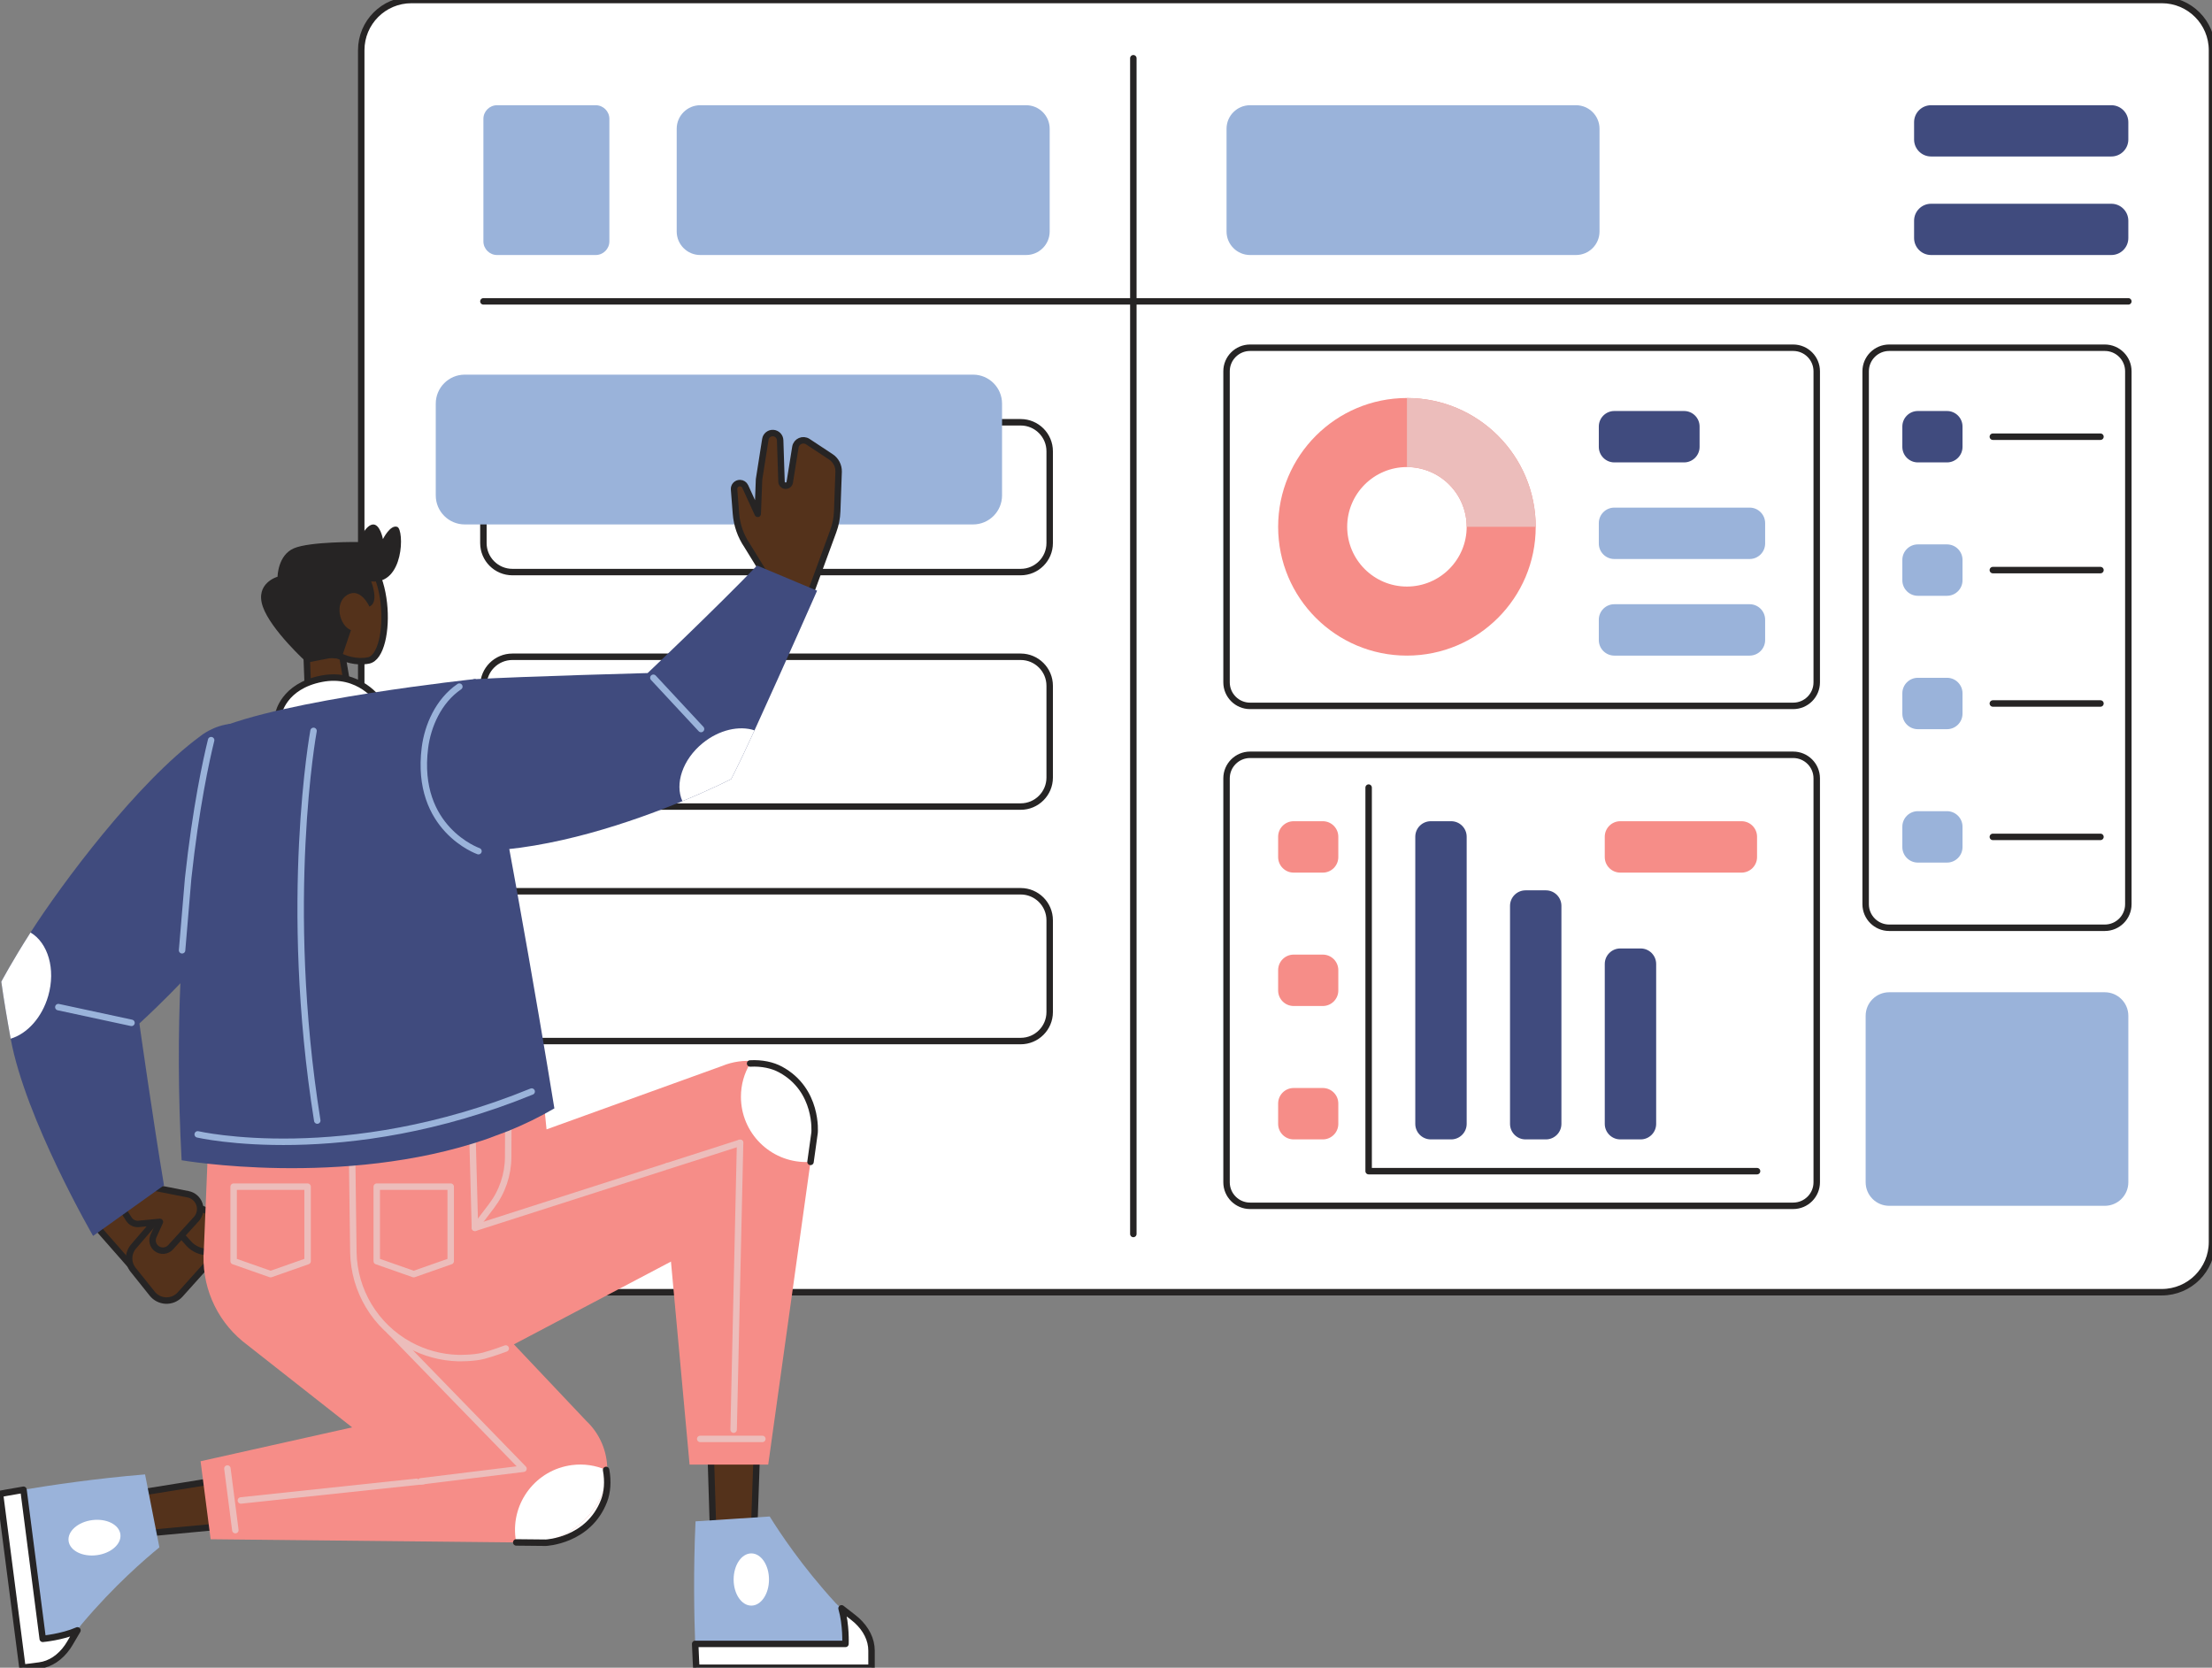 <?xml version="1.0" encoding="utf-8"?>
<svg viewBox="-89.512 0 537.238 405.009" xmlns="http://www.w3.org/2000/svg">
  <rect x="-89.512" y="0" width="537.238" height="405.009" fill="#808080" stroke="none"/>
  <path class="st3" d="M 435.538 313.817 L 10.411 313.817 C 3.68 313.817 -1.777 308.361 -1.777 301.629 L -1.777 12.188 C -1.777 5.457 3.68 0 10.411 0 L 435.538 0 C 442.269 0 447.726 5.457 447.726 12.188 L 447.726 301.629 C 447.726 308.361 442.269 313.817 435.538 313.817 Z" style="fill: rgb(255, 255, 255); stroke: rgb(38, 36, 36); stroke-linecap: round; stroke-linejoin: round; stroke-miterlimit: 10; stroke-width: 1.568px;"/>
  <line class="st1" x1="185.746" y1="14.144" x2="185.746" y2="299.673" style="fill: none; stroke: rgb(38, 36, 36); stroke-linecap: round; stroke-linejoin: round; stroke-miterlimit: 10; stroke-width: 1.568px;"/>
  <line class="st1" x1="427.406" y1="73.189" x2="27.893" y2="73.189" style="fill: none; stroke: rgb(38, 36, 36); stroke-linecap: round; stroke-linejoin: round; stroke-miterlimit: 10; stroke-width: 1.568px;"/>
  <path class="st1" d="M 158.383 138.93 L 34.94 138.93 C 31.048 138.93 27.893 135.775 27.893 131.883 L 27.893 109.598 C 27.893 105.706 31.048 102.551 34.94 102.551 L 158.383 102.551 C 162.274 102.551 165.429 105.706 165.429 109.598 L 165.429 131.883 C 165.429 135.775 162.274 138.93 158.383 138.93 Z" style="fill: none; stroke: rgb(38, 36, 36); stroke-linecap: round; stroke-linejoin: round; stroke-miterlimit: 10; stroke-width: 1.568px;"/>
  <path class="st0" d="M 159.71 61.931 L 80.559 61.931 C 77.401 61.931 74.841 59.371 74.841 56.213 L 74.841 31.272 C 74.841 28.113 77.401 25.553 80.559 25.553 L 159.71 25.553 C 162.869 25.553 165.429 28.113 165.429 31.272 L 165.429 56.213 C 165.429 59.371 162.869 61.931 159.71 61.931 Z" style="fill: rgb(154, 179, 218);"/>
  <path class="st0" d="M 293.254 61.931 L 214.103 61.931 C 210.944 61.931 208.384 59.371 208.384 56.213 L 208.384 31.272 C 208.384 28.113 210.944 25.553 214.103 25.553 L 293.254 25.553 C 296.412 25.553 298.972 28.113 298.972 31.272 L 298.972 56.213 C 298.972 59.371 296.412 61.931 293.254 61.931 Z" style="fill: #9ab3da;"/>
  <path class="st3" d="M 346.007 171.424 L 214.103 171.424 C 210.944 171.424 208.384 168.863 208.384 165.705 L 208.384 90.166 C 208.384 87.008 210.944 84.448 214.103 84.448 L 346.007 84.448 C 349.166 84.448 351.726 87.008 351.726 90.166 L 351.726 165.705 C 351.726 168.863 349.166 171.424 346.007 171.424 Z" style="fill: rgb(255, 255, 255); stroke: rgb(38, 36, 36); stroke-linecap: round; stroke-linejoin: round; stroke-miterlimit: 10; stroke-width: 1.568px;"/>
  <path class="st3" d="M 346.007 292.834 L 214.103 292.834 C 210.944 292.834 208.384 290.274 208.384 287.116 L 208.384 189.023 C 208.384 185.865 210.944 183.305 214.103 183.305 L 346.007 183.305 C 349.166 183.305 351.726 185.865 351.726 189.023 L 351.726 287.116 C 351.726 290.274 349.166 292.834 346.007 292.834 Z" style="fill: rgb(255, 255, 255); stroke: rgb(38, 36, 36); stroke-linecap: round; stroke-linejoin: round; stroke-miterlimit: 10; stroke-width: 1.568px;"/>
  <path class="st0" d="M 421.688 292.834 L 369.326 292.834 C 366.168 292.834 363.607 290.274 363.607 287.116 L 363.607 246.691 C 363.607 243.532 366.168 240.972 369.326 240.972 L 421.688 240.972 C 424.846 240.972 427.406 243.532 427.406 246.691 L 427.406 287.116 C 427.406 290.274 424.846 292.834 421.688 292.834 Z" style="fill: #9ab3da;"/>
  <path class="st2" d="M 423.28 38.002 L 379.495 38.002 C 377.217 38.002 375.37 36.155 375.37 33.876 L 375.37 29.679 C 375.37 27.4 377.217 25.553 379.495 25.553 L 423.28 25.553 C 425.559 25.553 427.406 27.4 427.406 29.679 L 427.406 33.876 C 427.406 36.155 425.559 38.002 423.28 38.002 Z" style="fill: #404b7e;"/>
  <path class="st2" d="M 423.28 61.931 L 379.495 61.931 C 377.217 61.931 375.37 60.084 375.37 57.806 L 375.37 53.608 C 375.37 51.329 377.217 49.482 379.495 49.482 L 423.28 49.482 C 425.559 49.482 427.406 51.329 427.406 53.608 L 427.406 57.806 C 427.406 60.084 425.559 61.931 423.28 61.931 Z" style="fill: #404b7e;"/>
  <path class="st0" d="M 55.168 61.931 L 31.217 61.931 C 29.381 61.931 27.893 60.443 27.893 58.608 L 27.893 28.877 C 27.893 27.041 29.381 25.553 31.217 25.553 L 55.168 25.553 C 57.004 25.553 58.492 27.041 58.492 28.877 L 58.492 58.608 C 58.492 60.443 57.004 61.931 55.168 61.931 Z" style="fill: #9ab3da;"/>
  <path class="st1" d="M 158.383 195.876 L 34.94 195.876 C 31.048 195.876 27.893 192.721 27.893 188.83 L 27.893 166.544 C 27.893 162.653 31.048 159.498 34.94 159.498 L 158.383 159.498 C 162.274 159.498 165.429 162.653 165.429 166.544 L 165.429 188.83 C 165.429 192.721 162.274 195.876 158.383 195.876 Z" style="fill: none; stroke: rgb(38, 36, 36); stroke-linecap: round; stroke-linejoin: round; stroke-miterlimit: 10; stroke-width: 1.568px;"/>
  <path class="st1" d="M 158.383 252.823 L 34.94 252.823 C 31.048 252.823 27.893 249.668 27.893 245.776 L 27.893 223.49 C 27.893 219.599 31.048 216.444 34.94 216.444 L 158.383 216.444 C 162.274 216.444 165.429 219.599 165.429 223.49 L 165.429 245.776 C 165.429 249.668 162.274 252.823 158.383 252.823 Z" style="fill: none; stroke: rgb(38, 36, 36); stroke-linecap: round; stroke-linejoin: round; stroke-miterlimit: 10; stroke-width: 1.568px;"/>
  <path class="st0" d="M 252.195 96.656 C 234.925 96.656 220.915 110.666 220.915 127.936 C 220.915 145.216 234.925 159.216 252.195 159.216 C 269.465 159.216 283.475 145.216 283.475 127.936 C 283.475 110.666 269.465 96.656 252.195 96.656 Z M 252.195 142.446 C 244.185 142.446 237.685 135.946 237.685 127.936 C 237.685 119.926 244.185 113.426 252.195 113.426 C 260.205 113.426 266.705 119.926 266.705 127.936 C 266.705 135.946 260.205 142.446 252.195 142.446 Z" style="fill: rgb(246, 141, 136);"/>
  <path class="st2" d="M 283.475 127.936 L 266.705 127.936 C 266.705 119.926 260.205 113.426 252.195 113.426 L 252.195 96.656 C 269.465 96.656 283.475 110.666 283.475 127.936 Z" style="fill: rgb(236, 189, 187);"/>
  <path class="st0" d="M 335.425 135.756 L 302.569 135.756 C 300.487 135.756 298.799 134.068 298.799 131.986 L 298.799 127.044 C 298.799 124.962 300.487 123.274 302.569 123.274 L 335.425 123.274 C 337.507 123.274 339.195 124.962 339.195 127.044 L 339.195 131.986 C 339.195 134.068 337.507 135.756 335.425 135.756 Z" style="fill: #9ab3da;"/>
  <path class="st2" d="M 319.504 112.296 L 302.569 112.296 C 300.487 112.296 298.799 110.608 298.799 108.526 L 298.799 103.584 C 298.799 101.502 300.487 99.814 302.569 99.814 L 319.504 99.814 C 321.586 99.814 323.274 101.502 323.274 103.584 L 323.274 108.526 C 323.274 110.608 321.586 112.296 319.504 112.296 Z" style="fill: #404b7e;"/>
  <path class="st0" d="M 335.425 159.216 L 302.569 159.216 C 300.487 159.216 298.799 157.528 298.799 155.446 L 298.799 150.504 C 298.799 148.422 300.487 146.734 302.569 146.734 L 335.425 146.734 C 337.507 146.734 339.195 148.422 339.195 150.504 L 339.195 155.446 C 339.195 157.528 337.507 159.216 335.425 159.216 Z" style="fill: #9ab3da;"/>
  <path class="st3" d="M 421.688 225.309 L 369.326 225.309 C 366.168 225.309 363.607 222.749 363.607 219.59 L 363.607 90.166 C 363.607 87.008 366.168 84.448 369.326 84.448 L 421.688 84.448 C 424.846 84.448 427.406 87.008 427.406 90.166 L 427.406 219.59 C 427.406 222.749 424.846 225.309 421.688 225.309 Z" style="fill: rgb(255, 255, 255); stroke: rgb(38, 36, 36); stroke-linecap: round; stroke-linejoin: round; stroke-miterlimit: 10; stroke-width: 1.568px;"/>
  <line class="st1" x1="394.498" y1="106.055" x2="420.637" y2="106.055" style="fill: none; stroke: rgb(38, 36, 36); stroke-linecap: round; stroke-linejoin: round; stroke-miterlimit: 10; stroke-width: 1.568px;"/>
  <line class="st1" x1="394.498" y1="138.449" x2="420.637" y2="138.449" style="fill: none; stroke: rgb(38, 36, 36); stroke-linecap: round; stroke-linejoin: round; stroke-miterlimit: 10; stroke-width: 1.568px;"/>
  <line class="st1" x1="394.498" y1="170.844" x2="420.637" y2="170.844" style="fill: none; stroke: rgb(38, 36, 36); stroke-linecap: round; stroke-linejoin: round; stroke-miterlimit: 10; stroke-width: 1.568px;"/>
  <line class="st1" x1="394.498" y1="203.238" x2="420.637" y2="203.238" style="fill: none; stroke: rgb(38, 36, 36); stroke-linecap: round; stroke-linejoin: round; stroke-miterlimit: 10; stroke-width: 1.568px;"/>
  <path class="st2" d="M 383.362 112.296 L 376.288 112.296 C 374.206 112.296 372.518 110.608 372.518 108.526 L 372.518 103.584 C 372.518 101.502 374.206 99.814 376.288 99.814 L 383.362 99.814 C 385.444 99.814 387.132 101.502 387.132 103.584 L 387.132 108.526 C 387.132 110.608 385.444 112.296 383.362 112.296 Z" style="fill: #404b7e;"/>
  <path class="st0" d="M 383.362 144.69 L 376.288 144.69 C 374.206 144.69 372.518 143.002 372.518 140.92 L 372.518 135.978 C 372.518 133.896 374.206 132.208 376.288 132.208 L 383.362 132.208 C 385.444 132.208 387.132 133.896 387.132 135.978 L 387.132 140.92 C 387.132 143.002 385.444 144.69 383.362 144.69 Z" style="fill: #9ab3da;"/>
  <path class="st0" d="M 383.362 177.085 L 376.288 177.085 C 374.206 177.085 372.518 175.397 372.518 173.315 L 372.518 168.373 C 372.518 166.291 374.206 164.603 376.288 164.603 L 383.362 164.603 C 385.444 164.603 387.132 166.291 387.132 168.373 L 387.132 173.315 C 387.132 175.397 385.444 177.085 383.362 177.085 Z" style="fill: #9ab3da;"/>
  <path class="st0" d="M 383.362 209.479 L 376.288 209.479 C 374.206 209.479 372.518 207.792 372.518 205.71 L 372.518 200.767 C 372.518 198.685 374.206 196.998 376.288 196.998 L 383.362 196.998 C 385.444 196.998 387.132 198.685 387.132 200.767 L 387.132 205.71 C 387.132 207.792 385.444 209.479 383.362 209.479 Z" style="fill: #9ab3da;"/>
  <path class="st0" d="M 231.759 211.916 L 224.685 211.916 C 222.603 211.916 220.915 210.228 220.915 208.146 L 220.915 203.204 C 220.915 201.122 222.603 199.434 224.685 199.434 L 231.759 199.434 C 233.841 199.434 235.529 201.122 235.529 203.204 L 235.529 208.146 C 235.529 210.228 233.841 211.916 231.759 211.916 Z" style="fill: rgb(246, 141, 136);"/>
  <path class="st0" d="M 231.759 244.31 L 224.685 244.31 C 222.603 244.31 220.915 242.623 220.915 240.541 L 220.915 235.598 C 220.915 233.516 222.603 231.829 224.685 231.829 L 231.759 231.829 C 233.841 231.829 235.529 233.516 235.529 235.598 L 235.529 240.541 C 235.529 242.623 233.841 244.31 231.759 244.31 Z" style="fill: rgb(246, 141, 136);"/>
  <path class="st0" d="M 231.759 276.705 L 224.685 276.705 C 222.603 276.705 220.915 275.017 220.915 272.935 L 220.915 267.993 C 220.915 265.911 222.603 264.223 224.685 264.223 L 231.759 264.223 C 233.841 264.223 235.529 265.911 235.529 267.993 L 235.529 272.935 C 235.529 275.017 233.841 276.705 231.759 276.705 Z" style="fill: rgb(246, 141, 136);"/>
  <polyline class="st1" points="242.894 191.269 242.894 284.418 337.231 284.418" style="fill: none; stroke: rgb(38, 36, 36); stroke-linecap: round; stroke-linejoin: round; stroke-miterlimit: 10; stroke-width: 1.568px;"/>
  <path class="st2" d="M 266.705 203.204 L 266.705 272.935 C 266.705 275.017 265.017 276.705 262.935 276.705 L 257.993 276.705 C 255.911 276.705 254.224 275.017 254.224 272.935 L 254.224 203.204 C 254.224 201.122 255.911 199.434 257.993 199.434 L 262.935 199.434 C 265.017 199.434 266.705 201.122 266.705 203.204 Z" style="fill: #404b7e;"/>
  <path class="st2" d="M 289.716 219.99 L 289.716 272.935 C 289.716 275.017 288.028 276.705 285.946 276.705 L 281.004 276.705 C 278.922 276.705 277.234 275.017 277.234 272.935 L 277.234 219.99 C 277.234 217.908 278.922 216.22 281.004 216.22 L 285.946 216.22 C 288.028 216.22 289.716 217.908 289.716 219.99 Z" style="fill: #404b7e;"/>
  <path class="st2" d="M 312.727 234.105 L 312.727 272.935 C 312.727 275.017 311.039 276.705 308.957 276.705 L 304.015 276.705 C 301.933 276.705 300.245 275.017 300.245 272.935 L 300.245 234.105 C 300.245 232.023 301.933 230.335 304.015 230.335 L 308.957 230.335 C 311.039 230.335 312.727 232.023 312.727 234.105 Z" style="fill: #404b7e;"/>
  <path class="st0" d="M 333.461 211.916 L 304.015 211.916 C 301.933 211.916 300.245 210.228 300.245 208.146 L 300.245 203.204 C 300.245 201.122 301.933 199.434 304.015 199.434 L 333.461 199.434 C 335.543 199.434 337.231 201.122 337.231 203.204 L 337.231 208.146 C 337.231 210.228 335.543 211.916 333.461 211.916 Z" style="fill: rgb(246, 141, 136);"/>
  <path class="st2" d="M 146.814 127.361 L 23.37 127.361 C 19.479 127.361 16.324 124.206 16.324 120.314 L 16.324 98.028 C 16.324 94.137 19.479 90.982 23.37 90.982 L 146.814 90.982 C 150.705 90.982 153.86 94.137 153.86 98.028 L 153.86 120.314 C 153.86 124.206 150.705 127.361 146.814 127.361 Z" style="fill: rgb(154, 179, 218);"/>
  <polygon class="st3" points="-65.921 298.049 -51.713 314.22 -37.036 297.088 -57.684 287.304" style="stroke: rgb(38, 36, 36); stroke-linecap: round; stroke-linejoin: round; stroke-miterlimit: 10; stroke-width: 1.568px; fill: rgb(84, 50, 27);"/>
  <path class="st3" d="M -52.237 297.091 L -57.073 302.707 C -58.468 304.326 -58.512 306.71 -57.176 308.379 L -52.535 314.18 C -51.741 315.172 -50.561 315.777 -49.292 315.841 L -49.292 315.841 C -47.954 315.909 -46.657 315.369 -45.762 314.372 L -39.481 307.375 C -38.272 306.028 -38.001 304.083 -38.796 302.457 L -39.505 301.007 C -39.906 300.187 -40.55 299.51 -41.349 299.069 L -46.726 296.102 C -48.566 295.086 -50.865 295.499 -52.237 297.091 Z" style="stroke: rgb(38, 36, 36); stroke-linecap: round; stroke-linejoin: round; stroke-miterlimit: 10; stroke-width: 1.568px; fill: rgb(84, 50, 27);"/>
  <path class="st3" d="M -48.317 293.086 L -48.317 293.086 C -47.493 291.968 -46.029 291.53 -44.726 292.011 L -39.163 294.067 C -37.445 294.702 -36.094 296.063 -35.473 297.787 L -34.834 299.561 C -34.44 300.655 -34.687 301.876 -35.474 302.731 L -35.735 303.015 C -36.307 303.635 -37.106 303.998 -37.95 304.019 L -38.907 304.043 C -40.728 304.09 -42.477 303.334 -43.692 301.977 L -48.131 297.016 C -49.116 295.916 -49.194 294.275 -48.317 293.086 Z" style="stroke: rgb(38, 36, 36); stroke-linecap: round; stroke-linejoin: round; stroke-miterlimit: 10; stroke-width: 1.568px; fill: rgb(84, 50, 27);"/>
  <path class="st3" d="M -57.684 287.304 L -43.835 290.028 C -42.547 290.281 -41.494 291.208 -41.078 292.453 C -40.659 293.708 -40.953 295.091 -41.844 296.068 L -48.09 302.911 C -48.977 303.883 -50.464 304.006 -51.499 303.193 C -52.41 302.477 -52.714 301.232 -52.235 300.177 L -50.67 296.734 L -55.847 297.228 C -56.784 297.317 -57.693 296.875 -58.201 296.082 L -61.112 291.544 L -57.684 287.304 Z" style="stroke: rgb(38, 36, 36); stroke-linecap: round; stroke-linejoin: round; stroke-miterlimit: 10; stroke-width: 1.568px; fill: rgb(84, 50, 27);"/>
  <path class="st2" d="M -18.106 186.878 C -8.212 205.71 -55.66 248.551 -55.66 248.551 C -55.66 248.551 -52.312 272.275 -49.685 287.851 L -66.901 300.147 C -66.901 300.147 -83.341 271.771 -86.92 252.247 C -87.795 247.464 -88.587 242.747 -89.197 238.41 C -89.197 238.41 -86.622 233.525 -82.097 226.459 C -74.559 214.685 -56.314 190.109 -40.845 178.764 C -40.845 178.764 -27.997 168.049 -18.106 186.878 Z" style="fill: #404b7e;"/>
  <path class="st4" d="M -77.796 241.844 C -79.316 247.147 -82.947 251.063 -86.92 252.247 C -87.795 247.464 -88.587 242.747 -89.197 238.41 C -89.197 238.41 -86.622 233.525 -82.097 226.459 C -77.852 228.971 -75.94 235.364 -77.796 241.844 Z" style="fill: rgb(255, 255, 255);"/>
  <line class="st1" x1="-75.343" y1="244.579" x2="-57.574" y2="248.403" style="fill: none; stroke-linecap: round; stroke-linejoin: round; stroke-miterlimit: 10; stroke-width: 1.568px; stroke: rgb(154, 179, 218);"/>
  <polygon class="st3" points="-36.099 370.715 -60.205 372.978 -55.953 362.578 -35.77 359.337" style="stroke: rgb(38, 36, 36); stroke-linecap: round; stroke-linejoin: round; stroke-miterlimit: 10; stroke-width: 1.568px; fill: rgb(84, 50, 27);"/>
  <g transform="matrix(1, 0, 0, 1, -121.63, -97.216)">
    <path class="st0" d="M48.508,497.192c0.925-1.323,2.478-4.395,3.507-5.614 c7.963-9.429,15.396-15.781,18.812-18.584l-3.477-17.714 c-11.968,0.98-23.1,2.652-29.527,3.725 c-3.582,0.596-5.704,1.009-5.704,1.009l5.45,42.21l4.101-0.529 C44.334,501.351,46.731,499.732,48.508,497.192z" style="fill: #9ab3da;"/>
    <ellipse transform="matrix(0.992 -0.128 0.128 0.992 -59.795 10.925)" class="st4" cx="55.075" cy="470.525" rx="6.341" ry="4.294" style="fill: rgb(255, 255, 255);"/>
    <path class="st4" d="M41.668,501.696l-4.1,0.529l-5.449-42.209 c0,0,2.122-0.413,5.704-1.012l4.674,36.205c0,0,4.669-0.41,8.438-2.054 c-0.858,1.392-1.791,3.128-2.426,4.036 C46.73,499.733,44.333,501.351,41.668,501.696z" style="fill: rgb(255, 255, 255);"/>
    <path class="st1" d="M41.668,501.696l-4.1,0.529l-5.449-42.209 c0,0,2.122-0.413,5.704-1.012l4.674,36.205c0,0,4.669-0.41,8.438-2.054 c-0.858,1.392-1.791,3.128-2.426,4.036 C46.73,499.733,44.333,501.351,41.668,501.696z" style="fill: none; stroke: rgb(38, 36, 36); stroke-linecap: round; stroke-linejoin: round; stroke-miterlimit: 10; stroke-width: 1.568px;"/>
  </g>
  <path class="st0" d="M 43.047 374.653 L 35.869 374.582 L -38.351 373.809 L -40.797 354.866 L 11.536 343.169 C 43.418 334.334 55.739 346.597 57.694 356.972 C 58.215 359.759 57.994 362.419 57.192 364.488 C 53.438 374.229 43.047 374.653 43.047 374.653 Z" style="fill: rgb(246, 141, 136);"/>
  <path class="st4" d="M 43.047 374.653 L 35.869 374.582 C 35.796 374.248 35.741 373.903 35.696 373.556 C 34.574 364.868 40.707 356.917 49.385 355.797 C 52.311 355.419 55.161 355.867 57.694 356.972 C 58.215 359.759 57.994 362.419 57.192 364.488 C 53.438 374.229 43.047 374.653 43.047 374.653 Z" style="fill: rgb(255, 255, 255);"/>
  <line class="st1" x1="38.274" y1="357.029" x2="-31.006" y2="364.39" style="fill: none; stroke-linecap: round; stroke-linejoin: round; stroke-miterlimit: 10; stroke-width: 1.568px; stroke: rgb(236, 189, 187);"/>
  <line class="st1" x1="28.358" y1="340.218" x2="38.274" y2="357.029" style="fill: none; stroke: rgb(38, 36, 36); stroke-linecap: round; stroke-linejoin: round; stroke-miterlimit: 10; stroke-width: 1.568px;"/>
  <line class="st1" x1="-34.283" y1="356.631" x2="-32.351" y2="371.596" style="fill: none; stroke-linecap: round; stroke-linejoin: round; stroke-miterlimit: 10; stroke-width: 1.568px; stroke: rgb(236, 189, 187);"/>
  <path class="st0" d="M 57.979 356.89 C 57.979 357.39 57.959 357.9 57.899 358.41 C 57.899 358.42 57.899 358.43 57.899 358.43 C 57.859 358.95 57.779 359.46 57.679 359.98 C 55.659 368.27 48.429 374.19 39.989 374.62 C 39.659 374.64 39.329 374.65 38.999 374.65 L 38.299 374.65 C 37.809 374.65 37.319 374.63 36.839 374.59 C 36.509 374.57 36.179 374.54 35.849 374.49 C 32.419 374.05 29.159 372.69 26.419 370.54 L -30.561 325.75 C -37.171 320.3 -40.691 311.97 -40.001 303.43 L -38.231 260.58 L 13.859 258.94 L 11.739 301.56 L 52.879 345.07 C 56.169 348.17 57.979 352.46 57.979 356.89 Z" style="fill: rgb(246, 141, 136);"/>
  <polygon class="st1" points="-14.805 306.278 -23.787 309.43 -32.769 306.278 -32.769 288.185 -14.805 288.185" style="fill: none; stroke-linecap: round; stroke-linejoin: round; stroke-miterlimit: 10; stroke-width: 1.568px; stroke: rgb(236, 189, 187);"/>
  <path class="st4" d="M 57.899 358.41 C 57.899 358.42 57.899 358.43 57.899 358.43 C 57.859 358.95 57.779 359.46 57.679 359.98 C 55.659 368.27 48.429 374.19 39.989 374.62 L 36.839 374.59 L 35.869 374.58 C 35.859 374.55 35.859 374.52 35.849 374.49 C 35.789 374.19 35.739 373.87 35.699 373.56 C 34.579 364.87 40.709 356.92 49.389 355.8 C 52.309 355.42 55.159 355.87 57.689 356.97 C 57.779 357.46 57.849 357.94 57.899 358.41 Z" style="fill: rgb(255, 255, 255);"/>
  <path class="st1" d="M 57.694 356.972 C 58.215 359.759 57.994 362.419 57.192 364.488 C 53.438 374.229 43.047 374.653 43.047 374.653 L 35.869 374.582" style="fill: none; stroke: rgb(38, 36, 36); stroke-linecap: round; stroke-linejoin: round; stroke-miterlimit: 10; stroke-width: 1.568px;"/>
  <polyline class="st1" points="5.06 323.165 37.633 356.684 12.689 359.747" style="fill: none; stroke-linecap: round; stroke-linejoin: round; stroke-miterlimit: 10; stroke-width: 1.568px; stroke: rgb(236, 189, 187);"/>
  <path class="st0" d="M 9.884 326.589 L 9.884 326.589 C 17.389 330.711 26.434 330.905 34.108 327.107 L 93.717 295.702 C 100.586 292.082 105.667 285.8 107.769 278.326 L 107.769 278.326 C 109.64 271.673 107.108 264.564 101.452 260.592 L 101.452 260.592 C 96.897 257.395 91.026 256.745 85.882 258.868 L 43.229 274.271 L 41.374 255.736 L -4.159 267.855 L -3.691 304.06 C -3.539 313.463 1.642 322.062 9.884 326.589 Z" style="fill: rgb(246, 141, 136);"/>
  <polygon class="st1" points="19.954 306.278 10.972 309.43 1.99 306.278 1.99 288.185 19.954 288.185" style="fill: none; stroke-linecap: round; stroke-linejoin: round; stroke-miterlimit: 10; stroke-width: 1.568px; stroke: rgb(236, 189, 187);"/>
  <path class="st1" d="M -4.159 267.855 L -3.691 304.06 C -3.539 313.463 1.642 322.062 9.884 326.589 L 9.884 326.589 C 13.577 328.617 17.642 329.694 21.733 329.813 C 21.733 329.813 25.438 329.902 27.894 329.258 C 30.35 328.615 33.316 327.48 33.316 327.48" style="fill: none; stroke-linecap: round; stroke-linejoin: round; stroke-miterlimit: 10; stroke-width: 1.568px; stroke: rgb(236, 189, 187);"/>
  <polyline class="st1" points="25.111 271.269 25.836 298.184 90.239 277.536" style="fill: none; stroke-linecap: round; stroke-linejoin: round; stroke-miterlimit: 10; stroke-width: 1.568px; stroke: rgb(236, 189, 187);"/>
  <path class="st1" d="M 25.836 298.184 L 29.892 292.842 C 32.482 289.429 33.892 285.266 33.91 280.982 L 33.951 271.269" style="fill: none; stroke-linecap: round; stroke-linejoin: round; stroke-miterlimit: 10; stroke-width: 1.568px; stroke: rgb(236, 189, 187);"/>
  <polygon class="st3" points="94.29 353.049 93.448 377.246 83.678 371.698 83.048 351.267" style="stroke: rgb(38, 36, 36); stroke-linecap: round; stroke-linejoin: round; stroke-miterlimit: 10; stroke-width: 1.568px; fill: rgb(84, 50, 27);"/>
  <g transform="matrix(1, 0, 0, 1, -121.63, -97.216)">
    <path class="st0" d="M240.2,490.731c-1.193-1.087-4.042-3.021-5.119-4.197 c-8.331-9.105-13.68-17.29-16.022-21.036l-18.013,1.181 c-0.561,11.995-0.328,23.249-0.086,29.761c0.133,3.629,0.27,5.786,0.27,5.786 h42.56v-4.135C243.791,495.403,242.492,492.817,240.2,490.731z" style="fill: #9ab3da;"/>
    <ellipse class="st4" cx="214.594" cy="480.803" rx="4.294" ry="6.341" style="fill: rgb(255, 255, 255);"/>
    <path class="st4" d="M243.791,498.091v4.134h-42.559c0,0-0.138-2.158-0.273-5.787h36.505 c0,0,0.191-4.683-0.957-8.632c1.27,1.029,2.873,2.177,3.692,2.923 C242.492,492.819,243.791,495.403,243.791,498.091z" style="fill: rgb(255, 255, 255);"/>
    <path class="st1" d="M243.791,498.091v4.134h-42.559c0,0-0.138-2.158-0.273-5.787h36.505 c0,0,0.191-4.683-0.957-8.632c1.27,1.029,2.873,2.177,3.692,2.923 C242.492,492.819,243.791,495.403,243.791,498.091z" style="fill: none; stroke: rgb(38, 36, 36); stroke-linecap: round; stroke-linejoin: round; stroke-miterlimit: 10; stroke-width: 1.568px;"/>
  </g>
  <path class="st0" d="M 108.33 275.059 L 107.34 282.169 L 97.07 355.679 L 77.97 355.679 L 73.07 302.279 C 68.39 269.529 82.13 258.879 92.67 258.269 C 95.5 258.109 98.11 258.669 100.06 259.729 C 109.24 264.699 108.33 275.059 108.33 275.059 Z" style="fill: rgb(246, 141, 136);"/>
  <path class="st4" d="M 108.33 275.059 L 107.34 282.169 C 107 282.199 106.65 282.209 106.3 282.209 C 97.54 282.209 90.44 275.109 90.44 266.359 C 90.44 263.409 91.25 260.639 92.67 258.269 C 95.5 258.109 98.11 258.669 100.06 259.729 C 109.24 264.699 108.33 275.059 108.33 275.059 Z" style="fill: rgb(255, 255, 255);"/>
  <path class="st1" d="M 92.67 258.269 C 95.5 258.109 98.11 258.669 100.06 259.729 C 109.24 264.699 108.33 275.059 108.33 275.059 L 107.34 282.169" style="fill: none; stroke: rgb(38, 36, 36); stroke-linecap: round; stroke-linejoin: round; stroke-miterlimit: 10; stroke-width: 1.568px;"/>
  <line class="st1" x1="90.239" y1="277.536" x2="88.669" y2="347.188" style="fill: none; stroke-linecap: round; stroke-linejoin: round; stroke-miterlimit: 10; stroke-width: 1.568px; stroke: rgb(236, 189, 187);"/>
  <line class="st1" x1="72.483" y1="283.229" x2="90.239" y2="277.536" style="fill: none; stroke-linecap: round; stroke-linejoin: round; stroke-miterlimit: 10; stroke-width: 1.568px; stroke: rgb(236, 189, 187);"/>
  <line class="st1" x1="80.554" y1="349.445" x2="95.643" y2="349.445" style="fill: none; stroke-linecap: round; stroke-linejoin: round; stroke-miterlimit: 10; stroke-width: 1.568px; stroke: rgb(236, 189, 187);"/>
  <polygon class="st3" points="-14.577 171.289 -15.061 158.6 -6.378 159.236 -4.65 169.347" style="stroke: rgb(38, 36, 36); stroke-linecap: round; stroke-linejoin: round; stroke-miterlimit: 10; stroke-width: 1.568px; fill: rgb(84, 50, 27);"/>
  <path class="st3" d="M -11.321 156.483 C -11.321 156.483 -6.063 161.58 -0.009 160.396 C 6.045 159.212 5.692 133.447 -5.493 133.451 C -16.677 133.455 -21.154 147.061 -11.321 156.483 Z" style="stroke: rgb(38, 36, 36); stroke-linecap: round; stroke-linejoin: round; stroke-miterlimit: 10; stroke-width: 1.568px; fill: rgb(84, 50, 27);"/>
  <path class="st5" d="M 0.201 147.305 C 0.201 147.305 -1.901 142.549 -5.149 144.463 C -8.397 146.377 -7.098 151.929 -4.273 153.027 L -6.378 159.236 L -14.973 160.917 C -14.973 160.917 -23.721 152.996 -25.686 147.308 C -27.651 141.62 -22.098 140.055 -22.098 140.055 C -22.098 140.055 -22.055 134.826 -18.121 133.151 C -14.188 131.477 -2.44 131.629 -2.44 131.629 C -2.44 131.629 -0.929 127.711 0.926 127.388 C 2.78 127.066 3.494 130.921 3.494 130.921 C 3.494 130.921 5.301 127.292 6.99 127.96 C 8.679 128.628 8.675 142.092 0.629 141.189 C 0.629 141.189 2.694 146.298 0.201 147.305 Z" style="fill: rgb(38, 36, 36);"/>
  <path class="st3" d="M -21.859 173.272 C -21.859 173.272 -20.677 166.649 -11.443 164.843 C -2.209 163.037 2.544 170.177 2.544 170.177 L -21.543 174.888 L -21.859 173.272 Z" style="fill: rgb(255, 255, 255); stroke: rgb(38, 36, 36); stroke-linecap: round; stroke-linejoin: round; stroke-miterlimit: 10; stroke-width: 1.568px;"/>
  <path class="st2" d="M 45.133 269.175 C 41.533 271.276 37.785 273.092 33.951 274.651 L 28.527 276.677 C -6.167 288.541 -45.401 281.77 -45.401 281.77 C -48.915 216.411 -37.603 177.336 -37.603 177.336 C -21.072 169.862 26.013 164.893 26.013 164.893 C 34.819 205.567 45.133 269.175 45.133 269.175 Z" style="fill: #404b7e;"/>
  <path class="st1" d="M -38.233 179.747 C -39.398 184.465 -41.942 195.993 -43.818 213.331 L -45.291 230.78" style="fill: none; stroke-linecap: round; stroke-linejoin: round; stroke-miterlimit: 10; stroke-width: 1.568px; stroke: rgb(154, 179, 218);"/>
  <path class="st1" d="M -13.362 177.496 C -13.362 177.496 -20.965 218.826 -12.456 272.131" style="fill: none; stroke-linecap: round; stroke-linejoin: round; stroke-miterlimit: 10; stroke-width: 1.568px; stroke: rgb(154, 179, 218);"/>
  <path class="st1" d="M -41.492 275.485 C -41.492 275.485 -5.932 283.694 39.618 265.085" style="fill: none; stroke-linecap: round; stroke-linejoin: round; stroke-miterlimit: 10; stroke-width: 1.568px; stroke: rgb(154, 179, 218);"/>
  <path class="st3" d="M 96.99 140.669 L 91.943 132.474 C 90.382 130.179 89.448 127.515 89.233 124.748 L 88.774 118.849 C 88.709 118.011 89.382 117.299 90.223 117.318 C 90.767 117.33 91.257 117.652 91.484 118.147 L 94.522 124.786 L 94.84 116.43 L 96.371 106.694 C 96.52 105.746 97.384 105.079 98.339 105.174 C 99.242 105.265 99.938 106.01 99.968 106.916 L 100.296 116.984 C 100.312 117.486 100.695 117.899 101.193 117.955 C 101.729 118.015 102.218 117.643 102.303 117.111 L 103.667 108.587 C 103.893 107.176 105.5 106.468 106.693 107.256 L 112.287 110.948 C 113.494 111.745 114.205 113.108 114.168 114.554 L 113.824 124.166 C 113.765 125.823 113.44 127.458 112.861 129.011 L 106.772 145.597 L 96.99 140.669 Z" style="stroke: rgb(38, 36, 36); stroke-linecap: round; stroke-linejoin: round; stroke-miterlimit: 10; stroke-width: 1.568px; fill: rgb(84, 50, 27);"/>
  <path class="st2" d="M 13.693 181.581 C 14.489 175.296 18.076 167.65 25.572 164.952 C 37.877 164.252 67.783 163.453 67.783 163.453 C 67.783 163.453 84.423 147.675 94.361 137.34 L 108.94 143.451 C 108.94 143.451 101.459 160.473 93.744 177.367 C 91.852 181.505 89.932 185.548 88.077 189.203 C 88.077 189.203 83.483 191.57 76.227 194.565 C 64.135 199.559 44.644 206.295 26.698 206.709 C 26.698 206.709 11.193 201.325 13.693 181.581 Z" style="fill: #404b7e;"/>
  <path class="st1" d="M 26.698 206.709 C 26.698 206.709 11.193 201.325 13.693 181.581 C 14.353 176.376 16.927 170.236 22.05 166.748" style="fill: none; stroke-linecap: round; stroke-linejoin: round; stroke-miterlimit: 10; stroke-width: 1.568px; stroke: rgb(154, 179, 218);"/>
  <path class="st4" d="M 81.171 180.459 C 85.177 177.206 90.061 176.147 93.744 177.367 C 91.852 181.505 89.932 185.548 88.077 189.203 C 88.077 189.203 83.483 191.57 76.227 194.565 C 74.316 190.364 76.274 184.436 81.171 180.459 Z" style="fill: rgb(255, 255, 255);"/>
  <line class="st1" x1="80.754" y1="177.047" x2="69.172" y2="164.593" style="fill: none; stroke-linecap: round; stroke-linejoin: round; stroke-miterlimit: 10; stroke-width: 1.568px; stroke: rgb(154, 179, 218);"/>
</svg>